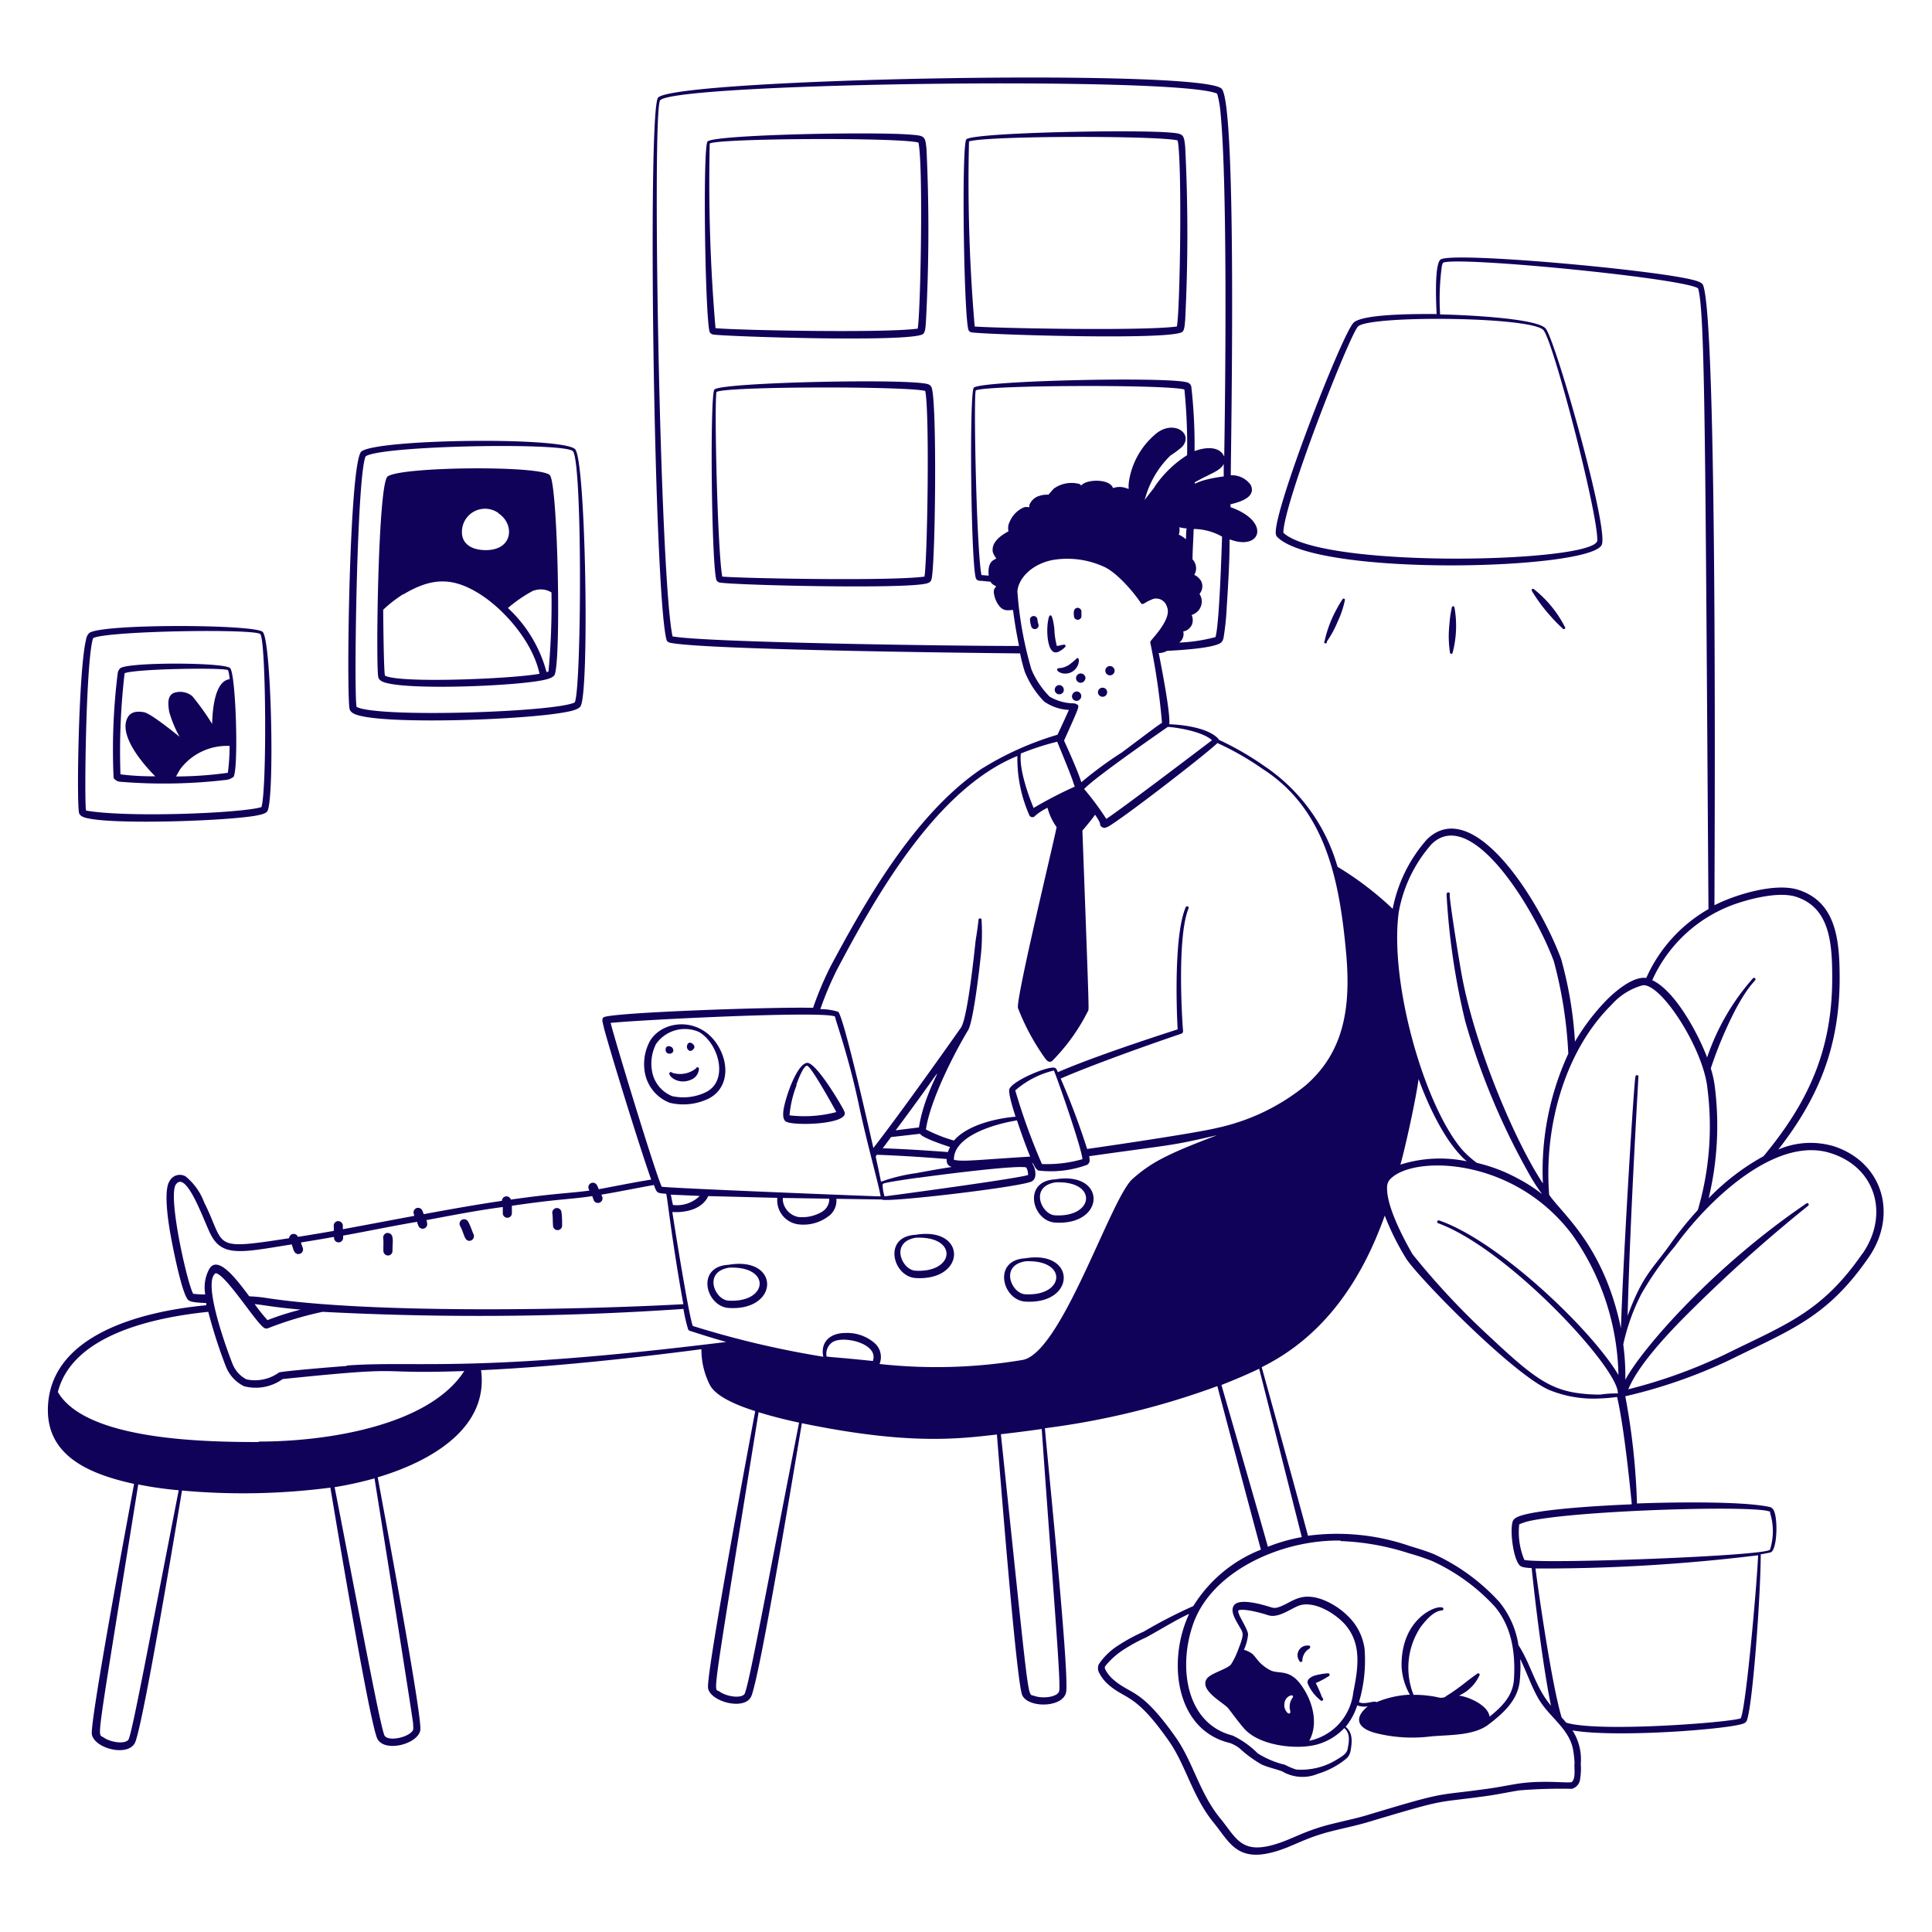 <svg xmlns="http://www.w3.org/2000/svg" viewBox="0 0 250 250"><g transform="matrix(0.625,0,0,0.625,0,0)"><g transform="matrix(2,0,0,2,0,0)"><g fill="#100259"><path d="M95.56 34.57c.23-.19.25-.72.29-1.24a178.15 178.15 0 0 0 .06-17.9c-.13-1.33-.18-1.38-1.6-1.49-3.84-.33-20.3 0-21.06.7-.52.5-.26 18.13.21 19.72a.48.48 0 0 0 .38.27c1.27.21 20.63.84 21.72-.06zM73.47 14.86c.85-.55 19.62-.65 21.61-.1.51 2.44.21 17.75-.08 19.26-3.53.48-18.94.16-20.93-.05a177.72 177.72 0 0 1-.6-19.11zm23.01 25.4a.6.6 0 0 0-.39-.48c-1.72-.62-21.35-.21-22.13.54-.49.46-.31 18 .2 19.72a.48.48 0 0 0 .38.27c1.64.27 19.08.69 21.38.09.34-.09.45-.22.51-.44.4-1.51.57-17.66.05-19.7zm-.78 19.43c-3.54.48-18.87.18-20.93 0-.47-2.35-.85-17.65-.6-19.11.89-.6 19.78-.61 21.61-.11.47 2.22.22 17.53-.08 19.22zm26.7-25.34c.22-.18.24-.72.29-1.24a178.14 178.14 0 0 0 0-17.9c-.13-1.33-.19-1.37-1.59-1.49-3.85-.32-20.3 0-21.06.7-.52.49-.27 18.13.21 19.72a.42.42 0 0 0 .37.27c1.38.22 20.68.84 21.78-.06zm-22.09-19.71c2-.61 19.82-.6 21.6-.1.47 2.24.26 17.51-.08 19.26-3.54.48-18.88.17-20.93 0a176.1 176.1 0 0 1-.59-19.16zM36.2 73.44c.14.39.66.56 1.09.66 3.66.89 17.1.41 21.25-.38.44-.08 1.32-.24 1.56-.61.92-1.48.55-25.27-.55-26.59s-20.43-1.09-22.13.21c-1.28.99-1.58 25.67-1.22 26.71zm1.65-26.2c1.62-1.13 20.69-1.46 21.46-.53 1 1.2.88 24.59.19 26-1.87 1-20.2 1.63-22.57.48-.32-.19-.02-23.9.92-25.95zM11.76 80.53a.9.9 0 0 0 .72.4 55.07 55.07 0 0 0 10.79-.18 1.56 1.56 0 0 0 .9-.33c.54-.71.26-10.66-.35-11.26s-10.37-.63-11.35 0a.83.83 0 0 0-.28.5 63.92 63.92 0 0 0-.43 10.87zM23.59 80a39.78 39.78 0 0 1-5.36.38 7.49 7.49 0 0 1 .45-.79 6.05 6.05 0 0 1 5.09-2.37 23.18 23.18 0 0 1-.18 2.78zM12.9 69.69c1.2-.47 10.41-.6 10.71-.31a3.93 3.93 0 0 1 .16.93c-1.53.2-1.77 3.09-1.81 4.63a25.89 25.89 0 0 0-2.06-2.88 2 2 0 0 0-1.9-.33c-.73.32-.59 1.22-.49 1.93a12.09 12.09 0 0 0 1.08 2.61c-.6-.48-3-2.42-3.68-2.54s-1.34-.08-1.68.52c-1 1.76 1.41 4.68 2.84 6.11a26.33 26.33 0 0 1-3.6-.2 69.74 69.74 0 0 1 .43-10.47z"></path><path d="M8.2 84.21c.14.33.6.45 1 .52 3 .62 13.8.27 17.15-.27.38-.07 1.1-.18 1.31-.46.78-1.06.45-17.62-.46-18.58-.77-.8-16.47-.87-17.94.09a1.17 1.17 0 0 0-.35.7c-.77 3.02-1.01 17.26-.71 18zm1.44-18.15c1.38-.75 16.69-1 17.3-.42s.7 16.23.12 17.91c-1.93.62-13.81 1.12-18.15.36-.2-.68-.02-15.71.73-17.85zm150.89-2.26a15 15 0 0 0 1.24 1.26.14.14 0 1 0 .22-.17A11.79 11.79 0 0 0 158.8 61a.14.14 0 1 0-.21.19 16.87 16.87 0 0 0 1.94 2.61zm-10.15 3.75a10.91 10.91 0 0 0 .19-4.65.14.14 0 0 0-.28 0 12 12 0 0 0-.25 1.76 11.09 11.09 0 0 0 .06 2.87c-.02.19.26.21.28.02zm-13.03-1.13a11 11 0 0 0 1.13-2.08 9.64 9.64 0 0 0 .75-2.26.14.14 0 0 0-.23-.08c-.1.16-.41.62-.6 1a12.41 12.41 0 0 0-1.28 3.37.14.14 0 1 0 .23.05zM75.42 135.4c5.29.34 5.36-5.38 0-4.47-3.42.18-2.37 4.29 0 4.47zm0-4.17c4.47-.23 4.11 3.66 0 3.41-1.42-.07-2.67-2.96.04-3.41zm19.34 1.07c5.31.34 5.36-5.38 0-4.47-3.38.17-2.36 4.29 0 4.47zm0-4.17c4.47-.23 4.12 3.66 0 3.41-1.4-.07-2.66-2.96.04-3.41zm11.36 6.61c5.3.34 5.36-5.38 0-4.48-3.39.19-2.37 4.3 0 4.48zm0-4.17c4.47-.23 4.12 3.66 0 3.41-1.4-.07-2.67-2.98.04-3.41zm3.09-4.01c5.29.34 5.37-5.38 0-4.47-3.39.18-2.36 4.3 0 4.47zm0-4.16c4.47-.23 4.11 3.65 0 3.41-1.4-.08-2.67-2.97.04-3.41zm-39.88-8.24a6 6 0 0 0 4.08-.46c2-1.08 2.09-3.54.91-5.46-1.83-3-5.64-2.69-7-.54a5 5 0 0 0-.55 3.41 4.13 4.13 0 0 0 2.56 3.05zM67.52 111a4.47 4.47 0 0 1 .39-2.92 3.64 3.64 0 0 1 4.43-1.26c2.06 1.16 3.15 5.06.72 6.25a5.38 5.38 0 0 1-3.48.4 3.4 3.4 0 0 1-2.06-2.47z"></path><path d="M69.62 108.49c-.12-.2-.76-.38-.71.23s1.09.38.71-.23zm2.23.02c.22-.35-.65-1-.74-.17-.03.27.35.76.74.17zM69.36 111c-.37.25.78 1.4 2.2.76a1.28 1.28 0 0 0 .79-1.08.15.15 0 1 0-.29-.09 2.63 2.63 0 0 1-2.48.46.17.17 0 0 0-.22-.05zm12.07 5.14c.91.38 5.22.27 5.93-.63.18-.22.06-.44-.07-.69-.44-.84-2.89-4.94-3.77-4.79s-1.76 2.5-2 3.27-.82 2.53-.09 2.84zm1-3.82c.13-.39.69-1.91 1.09-2s3 4.7 3.06 4.8a13 13 0 0 1-4.85.34 11.34 11.34 0 0 1 .74-3.14zm24.96-48.22a.39.39 0 0 0-.77 0 2.7 2.7 0 0 0 .12.69.39.39 0 1 0 .74-.22 2.49 2.49 0 0 1-.09-.47zm2.14 3.39a2.34 2.34 0 0 0 .69-.47c.16-.15.09-.32-.14-.28l-.67.14a7.52 7.52 0 0 1-.25-1.49c0-.38-.17-1.6-.37-1.68s-.25.31-.31.65c-.18 1.14-.03 3.55 1.05 3.13zm1.65-3.66a.39.39 0 0 0 .77 0v-.55a.41.41 0 0 0-.42-.36.4.4 0 0 0-.36.42c-.04.07.01.49.01.49zm.39 4.29c-.14 0 0 0-.75.59a1.88 1.88 0 0 1-.23.16c-.74.43-1.08.19-1.15.41s.52.57 1.17.41c1.06-.26 1.23-1.49.96-1.57zm-72.4 2.02c.11.34.53.49.88.57 2.85.72 13.07.31 16.11-.29.38-.08 1-.21 1.23-.52.72-1.19.37-19.66-.46-20.7s-15.47-.91-16.81.13c-1 .8-1.23 19.99-.95 20.81zm16.1-9a2.11 2.11 0 0 1 1.82.19 76.53 76.53 0 0 1-.31 8.18l-.2.07a14 14 0 0 0-4-6.64 14.52 14.52 0 0 1 2.69-1.83zm-3.67-8c1.65 1.06 1.6 3.78-1.28 3.81-1.75 0-2.5-.84-2.5-1.84a2.39 2.39 0 0 1 3.78-2zm-9.86 8.4c2.93-1.75 5.1-1.85 8 0 2.59 1.67 5.43 5 6.11 8.21-3 .54-14.52 1-16 .19-.13-.54-.18-6.2-.18-6.82a13.52 13.52 0 0 1 2.07-1.61zm95.7 111.68a7.1 7.1 0 0 0-1.37.24c-.47.18-.88.47-.65.92a4.33 4.33 0 0 0 1.29 1.64c.14.15.36-.07.22-.22s-.16-.46-.72-1.57a9.63 9.63 0 0 0 1.37-.73.16.16 0 0 0-.14-.28zm-2.03-2.87a1 1 0 0 0-.9 1.58.16.16 0 0 0 .31 0 1.47 1.47 0 0 1 .72-1.26c.15-.11.12-.37-.13-.32zm-25.73-99.43a.48.48 0 0 0-.28.88.48.48 0 0 0 .65-.13.49.49 0 0 0-.37-.75zm1.76.66a.52.52 0 0 0-.47.5.47.47 0 0 0 .8.34.48.48 0 0 0-.33-.84zm-.03-1.51a.48.48 0 0 0 .46.61.51.51 0 0 0 .49-.57.49.49 0 0 0-.95-.04zm2.72 2.06a.47.47 0 0 0 .26-.87.48.48 0 0 0-.73.4.48.48 0 0 0 .47.47zm.87-2.23a.48.48 0 1 0-.31-.9.48.48 0 0 0 .31.9z"></path><path d="M189.87 118.67a8.44 8.44 0 0 0-5.78.33c4.13-5.3 6.35-10.6 6.35-17.74 0-4.05-.4-7.86-4.23-9.13-2.36-.79-6.49.44-8.73 1.58 0-4.24.35-60.13-1.17-64.17-.12-.35-.8-.5-1.2-.6-4.31-1.05-25-2.93-26-2.06-.65.56-.43 4.79-.39 5.63-1.35 0-7.78-.09-8.64.94-1.33 1.57-8.41 19.83-8 21.86a.54.54 0 0 0 .16.3c4.24 4.13 32.28 3.38 33.56.81.83-1.5-4.8-21.29-5.8-22.42s-9.33-1.43-10.92-1.45a25.38 25.38 0 0 1 .18-5c.1-.42.17-.38.33-.41 2.68-.49 24.55 1.67 26.19 2.7.74 2.28.75 16.83 1.08 64.27a15.43 15.43 0 0 0-6.44 7.13c-1.32-.2-3.12 1.3-4.06 2.24a22.27 22.27 0 0 0-3.32 4.35 40.76 40.76 0 0 0-1.43-8.55c-2.27-6.11-9.11-17-13.88-12.4a15.25 15.25 0 0 0-3.56 7.2 33.12 33.12 0 0 0-5.71-4.35 18.74 18.74 0 0 0-7.55-10.41 31 31 0 0 0-4.72-2.73.44.44 0 0 0-.05-.09c-1-1.13-3.57-1.47-5.1-1.53.14-1.15-.85-6.15-1.09-7.37a1.63 1.63 0 0 0 .85-.22c1-.06 4.92-.25 5.63-.88a1 1 0 0 0 .24-.53 27.11 27.11 0 0 0 .32-3.11c.49-7.39.16-7 .39-7 3.16 1.17 4.2-1.88 0-3.36v-.3c1.23-.27 2.66-.84 2.09-2a2.38 2.38 0 0 0-2.06-1c0-2.54.67-38.09-.93-40-1.79-2.13-56.48-1.08-58.35.9-1.13 1.14-.43 51.36.87 56.14.07.25.34.3.6.34 4.33.7 30 1 36 1.06a17.35 17.35 0 0 0 .49 1.91 9.41 9.41 0 0 0 2 3.07 4.85 4.85 0 0 0 2.56.87c-.3.68-.88 1.94-1.18 2.57a31.82 31.82 0 0 0-8 3.62C94.75 84.31 89.78 92.93 86 100a34.63 34.63 0 0 0-1.83 4.33c-4.16-.11-21.26.49-21.71 1-.23.22 0 .68.06 1.09.78 2.89 3.69 12.31 4.89 15.69-1.81.29-3.62.66-5.43 1a3.29 3.29 0 0 0-.17-.39.47.47 0 1 0-.85.4 1.12 1.12 0 0 1 .05.13c-2.14.29-3.41.26-8.13.93a.47.47 0 0 0-.92.13c-2.74.41-5.19.84-8.1 1.38a3.44 3.44 0 0 0-.14-.37.48.48 0 0 0-.62-.25.47.47 0 0 0-.25.62c0 .06 0 .11.07.17-2.48.46-5 .94-7.43 1.39v-.42a.5.5 0 0 0-.52-.42.47.47 0 0 0-.42.52 4 4 0 0 1 0 .49c-1.23.22-2.47.42-3.71.62a.47.47 0 0 0-.91.14c-8.22 1.27-6.5.86-8.8-3.72a6.27 6.27 0 0 0-1.92-2.68 1.19 1.19 0 0 0-1.64.46c-.64.9-.19 3.93 0 5.09s1.21 6.54 1.91 7.24c.26.26 1.11.28 1.87.32v.23c-6.94.65-15.74 3.1-16.36 10.08-.46 5.23 3.78 7.3 8.89 8.41-.32 1.75-4.6 24.6-4.37 25.93.28 1.51 3.9 2.39 4.51.76.94-2.55 4.37-23.27 4.82-26a69.93 69.93 0 0 0 15.36-.3c.46 2.72 3.87 23.32 4.81 25.87.6 1.62 4.23.74 4.5-.76.24-1.33-4-23.94-4.41-26.18 5.69-1.7 11.49-5.18 10.7-11.09 7.28-.33 15.61-1.23 22.81-2.17a8.08 8.08 0 0 0 .88 3.71c.71 1.33 3.26 2.24 4.69 2.7-.26 1.39-5.13 27.28-4.88 28.69s3.9 2.38 4.5.76c1-2.65 4.64-24.88 5.21-28.2 11.08 2.29 16.22 1.62 20.19 1.17.1 1.19 2 25.79 2.63 27 .66 1.38 4.39 1.28 4.55-.44.25-2.77-2-24.5-2.21-27.21a81.33 81.33 0 0 0 17.85-4.36c1.2 4.57 4.25 16 4.51 16.93a14.44 14.44 0 0 0-7 5.84 50.94 50.94 0 0 0-5.14 2.65 18.22 18.22 0 0 0-2.64 1.43 6.82 6.82 0 0 0-2 1.94 1 1 0 0 0 0 .82 4.15 4.15 0 0 0 1 1.3c1.83 1.59 2.76.84 6.24 5.81 1.78 2.53 2.43 5.76 4.66 8.49 1.57 1.92 2.35 4 6 3.07 2-.5 3.1-1.37 5.83-2.11 1.39-.37 2.82-.64 4.21-1.06 8.62-2.58 6.59-1.88 12.49-2.72 1-.15 2.07-.38 3.1-.54a52.14 52.14 0 0 1 5.43-.16 1.16 1.16 0 0 0 .86-1 6.59 6.59 0 0 0 .07-1.59 5.54 5.54 0 0 0-.86-3.46c4.62.8 16.79-.16 17.81-.76a.51.51 0 0 0 .22-.22c.6-1.29 1.45-12.83 1.46-17.25a17 17 0 0 0 1-.19c.7-.17.8-3.44.36-4.33a.65.65 0 0 0-.4-.37c-2.86-.65-10.69-.49-13.77-.37a71.31 71.31 0 0 0-1.21-11.1 52.73 52.73 0 0 0 10.75-3.73c6.41-3.17 10.13-4.42 14.42-10.61 3.07-4.4 1.52-9.85-3.55-11.53zm-30.11-84.51c1 1 5.67 19 5.59 21.78-.06 2.3-28.41 3-32.5-.79.05-3.13 6.72-20.13 7.71-21.33s17.9-1.06 19.2.34zm20.14 59.33c1.67-.55 4.4-1.2 6.07-.64 3.46 1.15 3.7 4.78 3.7 8.41 0 7.54-2.54 12.92-7.11 18.43a24 24 0 0 0-5.68 4.35 32.21 32.21 0 0 0 .65-11.44 10.39 10.39 0 0 0-.43-2 42 42 0 0 1 2.58-6.13c1.61-3 2.26-2.95 2-3.2a.14.14 0 0 0-.21 0 23.87 23.87 0 0 0-4.75 8.2c-.93-2.48-3.33-6.93-5.68-8a14.76 14.76 0 0 1 8.86-7.98zM166.84 104a6.66 6.66 0 0 1 3.19-2c1.9-.3 6.36 6.64 6.73 10.74a30.81 30.81 0 0 1-1 12.52 35.59 35.59 0 0 0-2.79 3.45c-1.89 2.68-2.9 3.22-4.48 7.51.27-10.62 1.11-24.26 1.11-24.71a.15.15 0 0 0-.14-.21c-.17 0-.17.21-.19.37-.27 2.55-1.27 19.33-1.47 25.84-1.77-8.53-6-11.75-7.43-13.82-.55-6.89 1.53-14.82 6.47-19.69zm-20 7.67c1 2.75 2.79 6.66 5 8.55a13.55 13.55 0 0 0-6.87.34c.51-1.79 1.6-6.74 1.89-8.92zM143.59 123a1.31 1.31 0 0 1 .19-.77c2-2.64 12.79-2.71 19 5.62a25.92 25.92 0 0 1 4.76 14.49c-2.77-4.68-12.37-13.86-18.56-16a.15.15 0 1 0-.1.29c7.29 2.67 18.75 15.09 18.6 17.62a11 11 0 0 0-1.85.12 17 17 0 0 1-2.59-.2c-2.74-.47-4.5-1.73-8.67-5.65a77.79 77.79 0 0 1-8.15-8.69c-.95-1.65-2.66-4.9-2.63-6.83zm1.2-28.53a14.47 14.47 0 0 1 3.42-7.1c4.14-4 10.65 6.77 12.64 12.13a44.94 44.94 0 0 1 1.5 9.58 28.89 28.89 0 0 0-2.63 13.43c-2.86-4.32-6.84-13.71-8.29-21-.27-1.29-1.36-8.1-1.36-8.89.12-.2-.3-.43-.32 0a72.55 72.55 0 0 0 1.93 13.1 72.6 72.6 0 0 0 6.38 15.39c2.16 4 2.59 2.46-2.18.27a17.52 17.52 0 0 0-3-1 10.43 10.43 0 0 1-1.48-1.32c-3.95-4.57-7.57-17.3-6.61-24.58zm-75.19 31c1.47.08 3.11-.33 3.72-1.65l7.15.18a2.51 2.51 0 0 0 2.14 2.74 4.3 4.3 0 0 0 3.3-.95 2 2 0 0 0 .67-1.69l4.71.07c.25.36 14.24-1.27 15.49-1.86.62-.29.44-1.31.08-1.89.12 0 .06 0 .2.23a1.19 1.19 0 0 0 .41.52 10.86 10.86 0 0 0 5.07-.59c.32-.22.28-.48.21-.89 8.88-1.26 8.14-1 13.18-2.16.28-.06-3.5 1.25-5.75 2.46a14.35 14.35 0 0 0-3 2.11c-2.28 2.19-7.3 17.92-11.31 18.68a54 54 0 0 1-14.82.42 1.92 1.92 0 0 0-.42-2.08 4.31 4.31 0 0 0-3.1-1.13c-1.74 0-2.61 1.07-2.3 2.46a97 97 0 0 1-13.52-3.19c-.44-1.26-1.88-10.26-2.11-11.79zm-.16-1.8 3 .13a3.37 3.37 0 0 1-2.77.94c-.04-.11-.12-.55-.23-1.07zm16.4.42a1.38 1.38 0 0 1 0 .2 1.56 1.56 0 0 1-.79 1.18 4 4 0 0 1-2.43.51 2 2 0 0 1-1.58-1.7 2.44 2.44 0 0 1 0-.27zm9.29-7.38-2.41.3c7.35-9.84 3.18-5.4 2.41-.3zm-2.89 1 3-.34c.25.44 2.65 1.22 3.11 1.37a3.38 3.38 0 0 0-.22.52c-2.15-.16-4.41-.31-6.75-.39zm19.81 2.29a13.38 13.38 0 0 1-4.19.5 65 65 0 0 1-2.76-7.62 9.33 9.33 0 0 1 4-2.06c.44 1.05 2.9 8.12 2.95 9.18zm-5.41-.27c-5.62.35-7 .55-7.89.33-.06-2.43 4.11-3.69 6.53-4.08.48 1.47.98 2.81 1.36 3.74zm-11.55 2.19c1.14-.16 10-1.34 11.14-1.07a1.42 1.42 0 0 1 .19.79c-1.38.42-14.73 2.2-14.85 2.21a4 4 0 0 1-.2-1.2v-.08c.5-.01-1.37.05 3.72-.66zm-4.29-2.38c2 .08 4.09.19 7.2.44 0 .27 0 .52.28.72s1-.09-3.42.74a18.12 18.12 0 0 0-3.66.89c-.6-3.03-.63-2.52-.4-2.8zm-.44 21.35c-5.15-.54-4.8-.36-4.81-.58a1.46 1.46 0 0 1 .63-1.37c1.12-.73 4.82.15 4.18 1.94zm35.1-64.26c-.27.21-9.57 7.28-10.94 8.14a28.56 28.56 0 0 0-2.29-3.09c1.12-1.24 8.66-6.43 8.66-6.43.32 0 3.39.33 4.57 1.37zM105.68 78a28.08 28.08 0 0 1 3.76-1.22c2 4.85 1.48 3.79 1.82 4.65a42.87 42.87 0 0 0-4.26 2.21c-.61-1.45-1.52-4.11-1.32-5.64zm21-29.94v1.26c-3 .39-3 1-3 .61 1.63-.93 2.68-1.18 3.01-1.93zm-3.92 7.76a2.87 2.87 0 0 0-.68-.45c-.15-.08 0 0 0-.23a1.41 1.41 0 0 0 0-.56 3.82 3.82 0 0 0 .76.12c-.05.3-.06.72-.07 1.08zm-3.26-5.37c-.32.43-.7.87-1 1.32a9.76 9.76 0 0 1 2.66-4.61 11 11 0 0 0 1.22-.91c1.24-1.43-1-2.89-2.82-1.26a8 8 0 0 0-2.63 4.49c-.26 1.33.13 1.17-.35 1.05a2 2 0 0 0-1.36 0c-.32-.94-2.42-.93-3.13-.42-.29.21-.09.17-.32 0a3.14 3.14 0 0 0-2.65.45c-.09.06-.41.46-.59.65a2.65 2.65 0 0 0-1.15.2 1.59 1.59 0 0 0-.82.87v.23a1.51 1.51 0 0 0-.54 0 2.77 2.77 0 0 0-1.49 1.49 1.43 1.43 0 0 0-.13 1c-.87.47-1.78 1.15-1.63 2.13a2.28 2.28 0 0 0 .37.68c-.25.18-.93.26-.79 1.78l-.75-.06c-.52-2.63-.84-18.94-.58-19.12 1.19-.55 19.68-.62 21.59-.09a58.48 58.48 0 0 1 .28 6.8 11.48 11.48 0 0 0-3.38 3.29zm6.33 15.5a17.24 17.24 0 0 1-3.76.57 1.1 1.1 0 0 0 .42-1.15 1.24 1.24 0 0 0 .9-.71 1.32 1.32 0 0 0 0-.92c-.06-.14-.12 0 .19-.17a1.44 1.44 0 0 0 .59-2.09 1.21 1.21 0 0 0 .18-1.31 1.58 1.58 0 0 0-.72-.66 1.33 1.33 0 0 0-.18-1.6c0-.86.08-1.94.12-3.15a6.08 6.08 0 0 1 2.94.79c-.06 1.63-.28 8.88-.67 10.36zm-56.19 0c-1.34-5.75-2.16-54.69-1.3-55.57C70 8.56 122.29 7.89 126 9.7a10.18 10.18 0 0 1 .35 2c.72 7.35.51 28 .38 35.57-.47-1.11-1.95-1-3.07-.57a54 54 0 0 0-.33-6.62.56.56 0 0 0-.39-.48c-1.75-.63-21.35-.21-22.13.53-.48.47-.31 18 .21 19.73a.43.43 0 0 0 .37.26c.28 0 .93.09 1.15.1.17.31.44.37.59.5a.7.7 0 0 0-.25.61 2.74 2.74 0 0 0 .58 1.42c.48.57.92.4 1.41.4.1.83.31 2.2.62 3.72-7.16.01-32.61-.37-35.84-.99zm41.87 7a.61.61 0 0 0-.4-.14 5 5 0 0 1-2.46-.7 9 9 0 0 1-1.87-2.79 38.19 38.19 0 0 1-1.46-8.1c.09-1.24 1.34-2.77 3.6-3.24a9.08 9.08 0 0 1 5.27.65c1.33.53 3.17 2.65 3.91 3.8a.23.23 0 0 0 .31.06 5.12 5.12 0 0 1 1-.5 1.17 1.17 0 0 1 1.4.85c.52 1.18-1.43 3.15-1.7 3.53a.44.44 0 0 0 0 .31 70.55 70.55 0 0 1 1.18 8.15c-.33.19-.74.5-4.15 3.06a39.35 39.35 0 0 0-4.2 3.09c-.37-1.18-1.31-3.26-1.79-4.31 1.58-3.54 1.6-3.52 1.37-3.75zm-24.85 27.4c4-7.58 10.26-18.68 18.66-22.09a14.49 14.49 0 0 0 1.26 6.18.36.36 0 0 0 .59 0 5.68 5.68 0 0 1 1.27-.82 6 6 0 0 0 .94 2c-.22 1.26-4.23 17.76-4 18.73a23.46 23.46 0 0 0 2.79 5.18c.22.3.46.53.77.28a20.23 20.23 0 0 0 3.72-5.21c.06-.21.08-.07-.61-18.62.33-.38 1-1.18 1.31-1.64.82 1.15.36 1 .65 1.23s.46.1.71 0c1.64-.94 10-7.4 11.31-8.65a29.37 29.37 0 0 1 4.65 2.66c6.57 4.2 8 11.55 8.69 19.29.46 5.44-.23 10.06-4.25 13.52a21.78 21.78 0 0 1-9.12 4.37c-2.18.54-11.66 1.93-13.46 2.18a77.14 77.14 0 0 0-2.74-7.29c3.27-1.42 9.14-3.51 12.48-4.64a.26.26 0 0 0 .19-.27c-.22-2.8-.51-10.11.57-12.71.08-.18-.21-.3-.29-.12-1.16 2.65-1 9.76-.84 12.65-3.43 1.1-9.1 3-12.4 4.43-.14-.3-.15-.44-.43-.47-.85-.07-4.12 1.32-4.57 2.17-.2.37.41 2.24.62 2.91-2.08.18-5 .87-6.38 2.47a15.5 15.5 0 0 1-2.9-1.15c.44-3 2.86-7.77 4.38-10.3.58-1 1.31-7.49 1.38-8.56a24.74 24.74 0 0 0 0-2.87.16.16 0 0 0-.31 0c-.06.62-.17 1.34-.3 2.16-.06.45-.77 7.76-1.5 9-2.32 3.29-6.61 9.31-9.09 12.49-.09-.4-3.07-13.74-3.65-14.1a5.81 5.81 0 0 0-1.84-.27 33.93 33.93 0 0 1 1.74-4.12zm-23.45 5.54c3.13-.32 22-1.27 23.23-.66.06.47 1.37 3.92 2.5 9.29.85 4 2 8 2.22 9.33-.52 0-21.68-.84-22.66-1-.76-1.71-4.78-14.96-5.29-16.96zM20 133.93c-.6-1-2.66-10.1-1.79-11.32 1.12-1.56 3 4.1 3.62 5.21 1.2 2.35 3.28 1.81 8.37 1 .18.53.24 1 .7 1a.48.48 0 0 0 .44-.65c-.08-.2-.14-.39-.19-.55 3.83-.61 3.42-.64 3.43-.48a.47.47 0 1 0 .94 0v-.23c2.56-.46 5.11-1 7.67-1.43 0 .14.07.27.12.4a.47.47 0 0 0 .89-.31c0-.09 0-.18-.08-.26 2.79-.52 5.21-1 7.93-1.36v.68a.47.47 0 0 0 .94-.08v-.73c5-.73 5.91-.64 8.32-1l.17.47a.48.48 0 0 0 .88-.36 2.77 2.77 0 0 1-.1-.26c1.81-.3 3.61-.68 5.43-1 .32.84.28.83 1.26.91.11 0 .47 4.09 1.79 11.43-11.24.62-32.79 1-43.4-.68-.64-.1-1.64-.14-1.54-.14-1.15-1.53-3.26-4.44-4.16-2.78a4 4 0 0 0-.39 2.59 8.6 8.6 0 0 1-1.25-.07zm11.13 1.64a28.35 28.35 0 0 0-3.44 1.09 18.73 18.73 0 0 1-1.33-1.66c1.04.1 1.69.29 4.75.57zM13.34 180c-.22.6-1.84.42-2.65-.16-.63-.46-.84 1.63 3.62-26.17a38.07 38.07 0 0 0 4.19.6c-2.93 14.98-4.68 24.4-5.16 25.73zm29.43-1.5c0 .45.13.6-.33.94-.79.57-2.43.78-2.66.17-.5-1.34-2.45-11.84-5.14-25.66a37.43 37.43 0 0 0 4.13-.91c1.14 7.13 3.93 24.68 4 25.41zm-16-29.22c-5.72 0-17.9-.21-20.78-5.18 1.48-5.81 9.61-7.69 15.57-8.3a51.08 51.08 0 0 0 1.84 5.7 3.83 3.83 0 0 0 1.86 2 4.78 4.78 0 0 0 4-.74c13.91-1.44 8.62-.48 18.8-.83-3.69 5.71-14.38 7.31-21.28 7.3zm9.11-7.87c-.25 0-6.76.53-7 .67a4.23 4.23 0 0 1-3.37.71 3.07 3.07 0 0 1-1.43-1.58c-.61-1.53-3.17-8.53-1.75-9.41 1.07.14 4.27 5.31 5.05 5.68a.45.45 0 0 0 .41 0 35.8 35.8 0 0 1 5.6-1.68 310.52 310.52 0 0 0 37.36-.3 16.94 16.94 0 0 0 .48 2.1.29.29 0 0 0 .19.17c1 .32 2.23.72 3.76 1.15-26.44 3.27-32.1 1.9-39.29 2.44zm41.24 33.86c-.22.6-1.85.41-2.65-.17-.62-.44-.93 2.14 4.06-28.91 1.26.39 2.68.76 4.19 1.08-3.41 17.43-5.09 26.62-5.59 27.95zm32.53-.25c-.06.63-1.67.88-2.6.53-.74-.28-.38 1.89-3.44-27.08q2.1-.24 4.23-.54c1.16 16.48 1.95 25.66 1.82 27.07zm16.77-31.64c1.33-.52 2.65-1.08 3.93-1.69l4.41 17.43a18.21 18.21 0 0 0-3.51 1c-1.25-4.46-3.58-12.47-4.82-16.79zm12.34 16.15a25.93 25.93 0 0 1 7.08 1.26 25 25 0 0 1 2.4.8 20.24 20.24 0 0 1 6.48 4.7c1.78 2.1 2.18 4.83 2 7.6-.13 1.67-1.21 2.76-2.52 3.82-.14-1.13-2-2-3.08-2.17-.16 0-.18.06.25-.18a4.2 4.2 0 0 0 1.76-1.88c.14-.15-.09-.36-.22-.21-1.09.75-1.67 1.35-3.14 2.27-.1 0-.08.24-.72.21a11.23 11.23 0 0 0-2.72-.3 7.61 7.61 0 0 1 .72-7c1.72-2.31 2.37-1.47 2.37-1.9 0-.67-4.38.54-4.33 5.88a6.45 6.45 0 0 0 .86 3 10.35 10.35 0 0 0-3.46.78c-.23-.21-1.19.29-1.81 0a15.28 15.28 0 0 0 .58-5.52 5.77 5.77 0 0 0-1.35-3 7.7 7.7 0 0 0-3-2.1c-2.38-.86-3.19.35-4.6.8a1.13 1.13 0 0 1-.72 0c-.9-.29-3.33-1-3.86-.19-.41.61.19 1.51.58 2.19s.52.72-.13 2.37a7.68 7.68 0 0 1-.76 1.56c-.51.53-2.22.92-2.54 1.54-.65 1.2 1.82 2.41 2.28 3s1.26 1.68 1.69 2.14c1.63 1.78 5.62 2.19 7.69 1.53a6.15 6.15 0 0 0 2.62-1.64c.63.53.51 1.36.34 2.19-.1.48-.61.76-1 1a7 7 0 0 1-4.33 1.1 7 7 0 0 1-1.15-.49 9.45 9.45 0 0 1-2.82-1.18 9.21 9.21 0 0 0-2.61-1.85c-4.73-1.21-5.63-6.89-4.14-11.35 1.84-5.66 9.21-8.94 15.32-8.83zm-3.26 20.73c1-1.72.43-4-.65-5.6-1.3-2-2.46-1.3-3.35-1.76-1.26-.66-1.45-1.4-1.95-1.76a2.74 2.74 0 0 0-.78-.35 4.94 4.94 0 0 0 .43-1.61c-.07-.68-1.17-2.14-1-2.47.53-.25 2.5.3 3.06.49 1.07.36 2.3-.65 3.24-1 1.55-.51 3.72.8 4.77 2 1.71 2 1.33 4.45.82 7a5.77 5.77 0 0 1-4.58 5.01zm-1.94-3.1c.08.14-.11.33-.28.15a1.11 1.11 0 0 1-.31-1 .92.92 0 0 1 .63-.79c.27-.09.3.16.2.24a1.54 1.54 0 0 0-.23 1.35zm29.42 5.5c0 .56.12 1.44-.25 1.8-.19.19-2.81-.22-5.49.17-1 .15-2.07.38-3.1.52-5.77.82-4 .15-12.61 2.75-1.38.41-2.79.68-4.18 1.05-2.7.73-3.87 1.62-5.82 2.1-3.11.78-3.65-.92-5.2-2.8-2.18-2.66-2.81-5.84-4.64-8.43-3.6-5.09-4.54-4.33-6.39-5.91a3.49 3.49 0 0 1-.88-1.09.34.34 0 0 1 0-.35 8 8 0 0 1 1.7-1.57 18 18 0 0 1 2.55-1.41c1.38-.75 3.23-1.9 4.43-2.42-2.27 4.8-1.46 12 4.2 13.36a3.42 3.42 0 0 1 1 .54 12.83 12.83 0 0 0 2.3 1.69c.68.3 1.45.46 2.13.71a4.12 4.12 0 0 0 3.7.25 8.48 8.48 0 0 0 3-1.62 1.45 1.45 0 0 0 .37-.69c.18-1 .26-1.93-.5-2.55a6.74 6.74 0 0 0 1.2-2.22 2.12 2.12 0 0 0 1.09.1c-1.5 1.23-1.06 2.29.87 2.78a15.5 15.5 0 0 0 5.69.33c1.88-.17 4.41-.06 5.93-1.22s3.06-2.51 3.25-4.58-.11-2.55.19-1.9c.59 1.26 1.05 2.59 1.73 3.78 1.16 2 3.32 3.16 3.63 5.52a9.5 9.5 0 0 1 .12 1.26zm17.25-4.83s0-.06 0 0c.2.37-14.58 1.58-18.1.5-.15-.18-.3-.36-.47-.54-1-3.33-2.31-12.37-2.71-15.42A183.12 183.12 0 0 0 182 161c-.11 2.84-1.21 15.27-1.76 16.78zm3-21.24a6.34 6.34 0 0 1 0 3.83c-.42.66-23.66 1.51-25.43 1.06a7.42 7.42 0 0 1-.53-3.68s.46-.21.94-.32c4.99-1.16 24.54-1.72 25.07-.94zm-14.36-.86c-2.69.11-8.55.42-11.08 1.07-.45.12-1.08.3-1.2.71-.3.95.05 3.81.72 4.53.21.24.81.26 1.25.29.37 3.71 1.23 10.58 2 14.24-1.65-1.94-2-4.12-3.37-6.27a9.27 9.27 0 0 0-2-4.49 21 21 0 0 0-6.76-4.93c-.76-.31-1.55-.55-2.47-.83a23 23 0 0 0-10.56-1.07c-.25-1-3.5-12.81-4.79-17.45 6.43-3.18 10.33-8.93 12.74-15.69a27.17 27.17 0 0 0 2.19 4.41c1.1 1.8 10.93 11.9 14.79 13.62a12.07 12.07 0 0 0 5.23.9 16 16 0 0 0 1.84-.16c.22.94.78 3.6 1.52 11.07zm23.89-25.91c-4.2 6.06-7.93 7.29-14.12 10.36a53.09 53.09 0 0 1-10.08 3.64c.95-2.33 3.64-5.24 5.34-7a155.32 155.32 0 0 1 13.28-12 .15.15 0 0 0-.18-.24c-9.61 6.52-17 15-18.75 18.26a24.07 24.07 0 0 0-.21-3.66 21.1 21.1 0 0 1 1.89-5.26 32.93 32.93 0 0 1 3.47-4.92c3.49-4.83 10.49-11.51 16.19-9.6 4.65 1.51 5.97 6.4 3.22 10.37z"></path><path d="M48.59 128.45a.48.48 0 0 0 .43-.68c-.19-.42-.29-.82-.56-1.31a.48.48 0 0 0-.64-.19.47.47 0 0 0-.19.64c.44.81.43 1.54.96 1.54zm-8.9 1.07a.48.48 0 0 0 .49.45.47.47 0 0 0 .45-.49c0-1 .22-1.8-.53-1.85a.48.48 0 0 0-.43.52c.05.48 0 .85.02 1.37zm17.56-2.61a.47.47 0 0 0 .94-.08c0-.47 0-.89-.08-1.43a.48.48 0 0 0-.94.15c.07.45.04.87.08 1.36z"></path></g></g></g></svg>